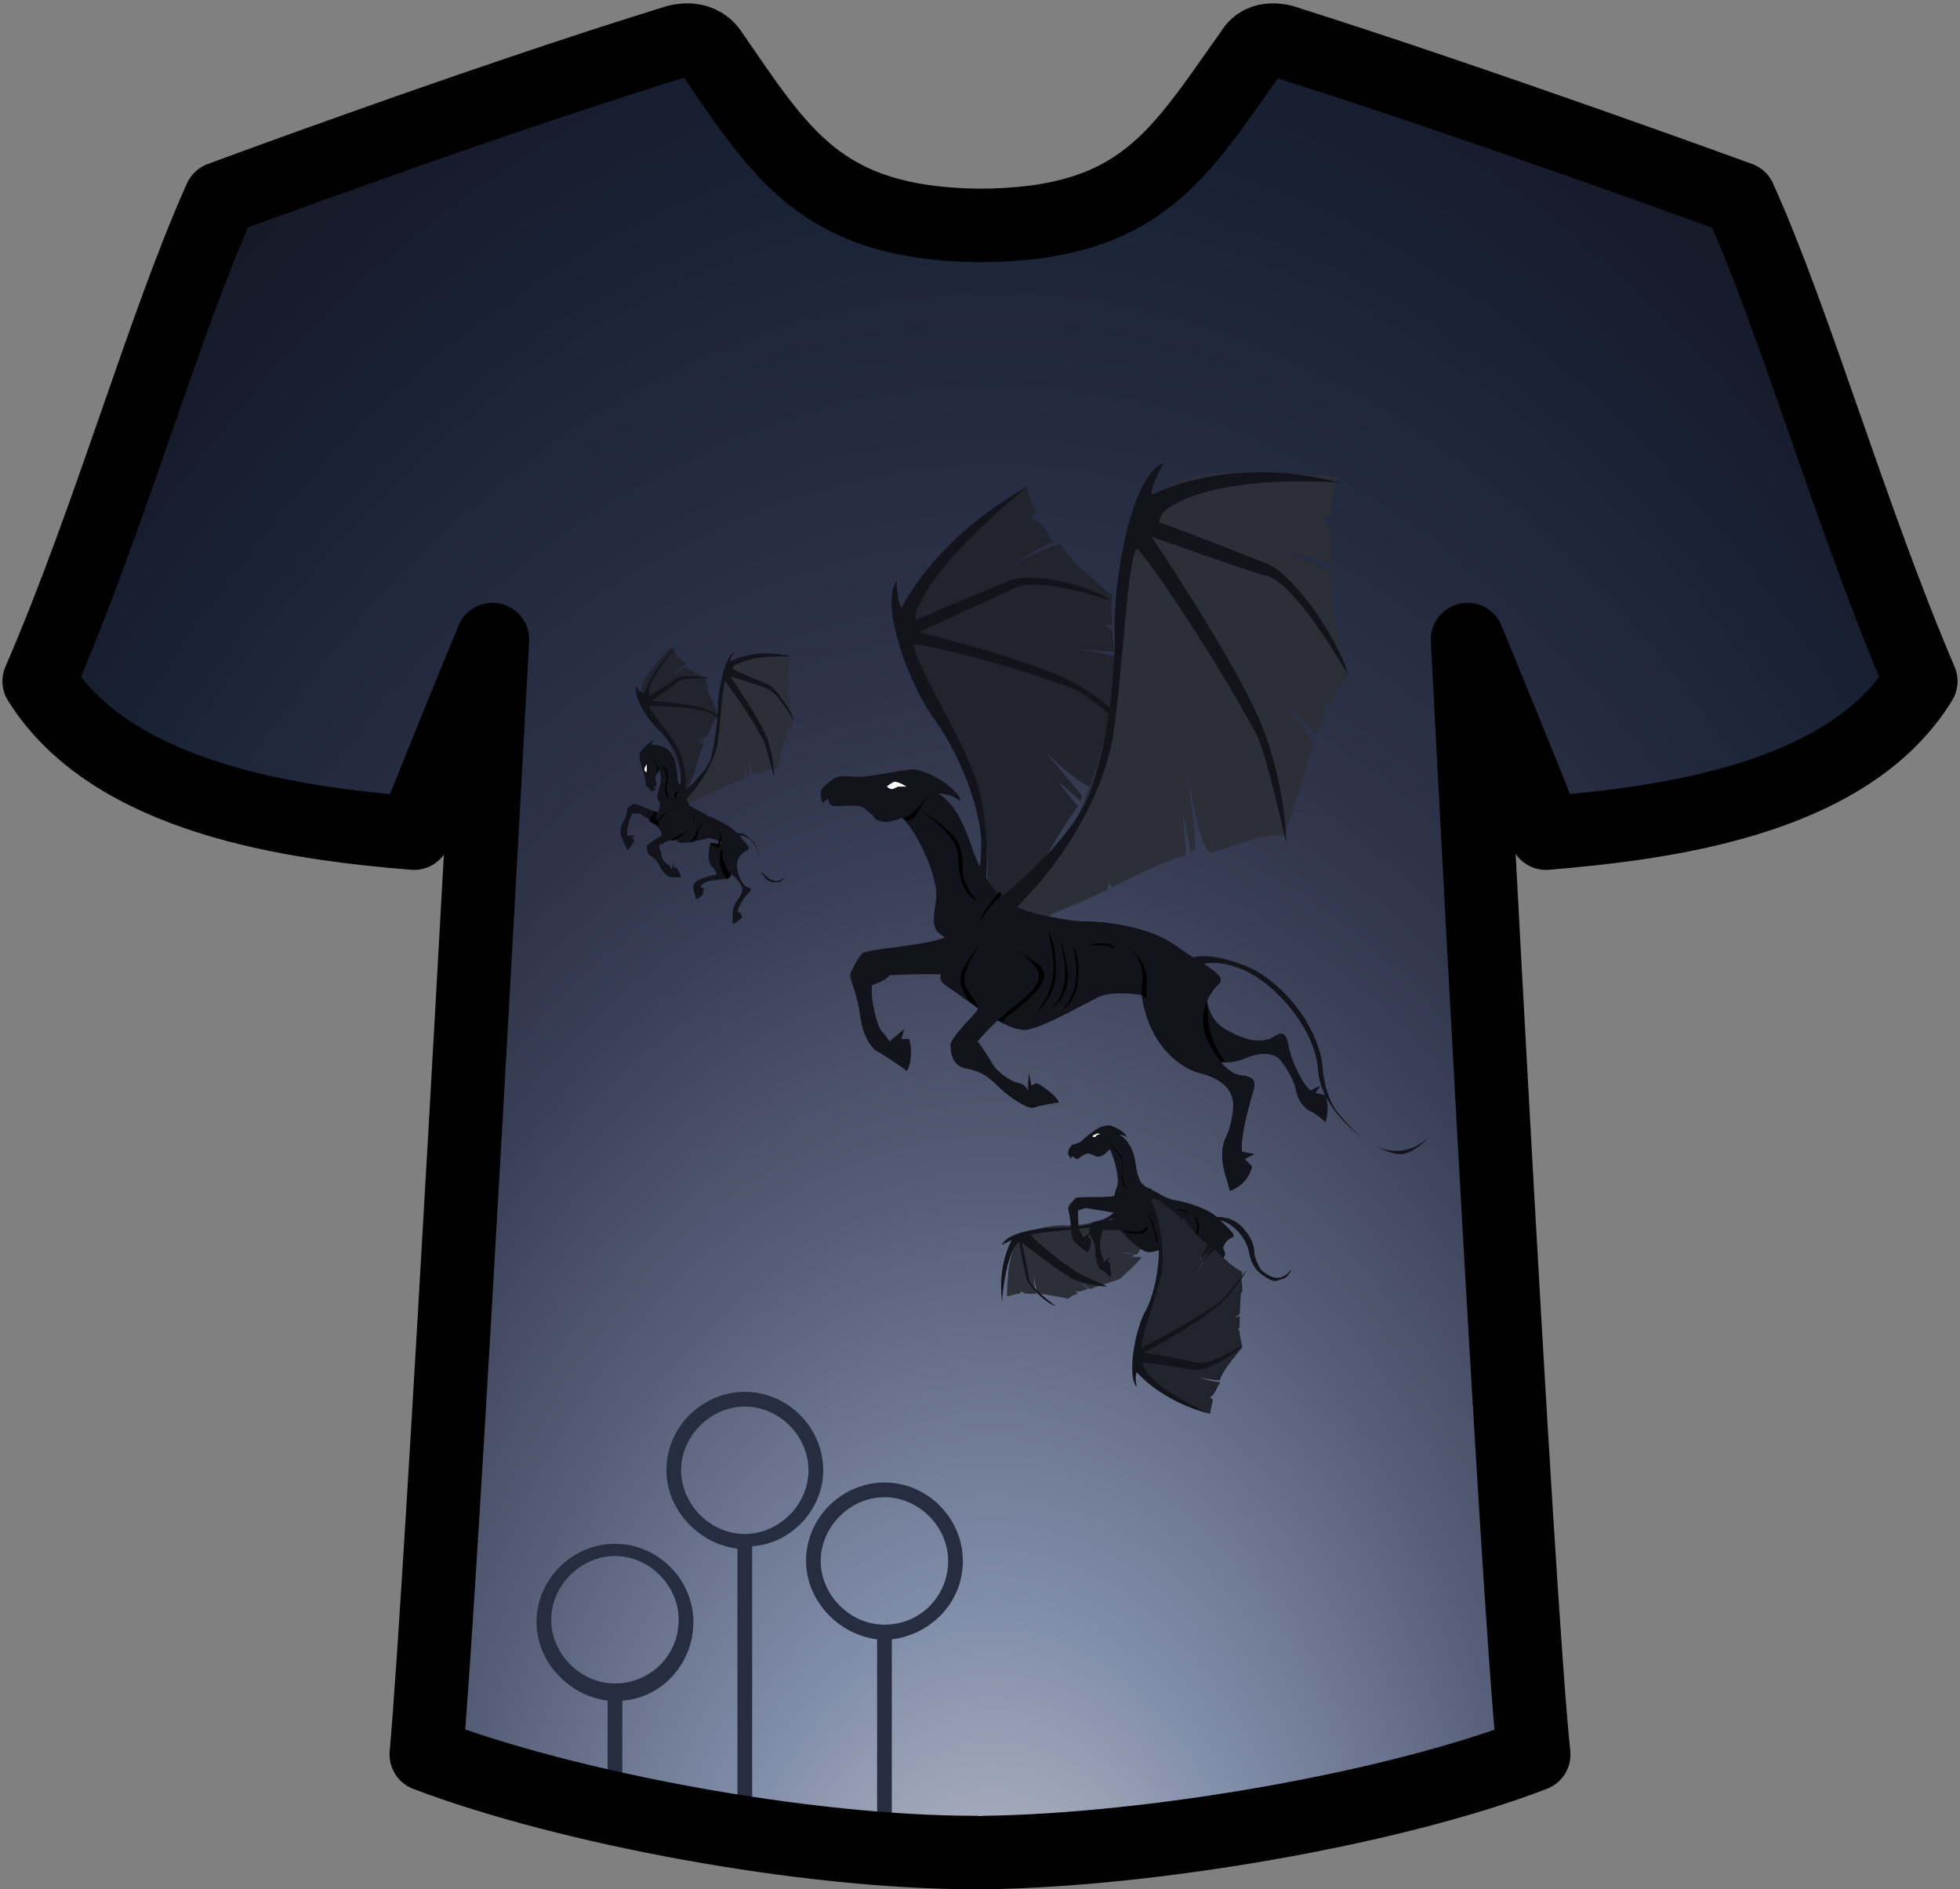 <?xml version="1.0" encoding="utf-8"?><svg version="1.1" id="Layer_1" xmlns="http://www.w3.org/2000/svg" xmlns:xlink="http://www.w3.org/1999/xlink" x="0px" y="0px" viewBox="0 0 80 77.1" style="enable-background:new 0 0 80 77.1;" xml:space="preserve"><rect x="0" y="0" width="80" height="77.1" fill="#808080" stroke="none"/><style type="text/css"> .st0{fill:url(#SVGID_1_);} .st1{fill:#262D40;} .st2{fill:#22242D;} .st3{fill:#13131B;} .st4{fill:#2C2E38;} .st5{fill:#FFFFFF;} .st6{fill:#1F212A;} .st7{fill:none;stroke:#000000;stroke-width:3;stroke-linecap:round;stroke-linejoin:round;}</style><radialGradient id="SVGID_1_" cx="40.47" cy="85.975" r="103.046" gradientTransform="matrix(3.205112e-03 -1 0.614 1.968812e-03 -12.472 126.275)" gradientUnits="userSpaceOnUse"><stop offset="0" style="stop-color:#CECCD0"/><stop offset="0.195" style="stop-color:#828FAA"/><stop offset="0.36" style="stop-color:#575F78"/><stop offset="0.493" style="stop-color:#393F56"/><stop offset="0.565" style="stop-color:#2E3349"/><stop offset="0.786" style="stop-color:#182134"/><stop offset="1" style="stop-color:#131019"/></radialGradient><path class="st0" d="M40.2,75.6c6.9-0.1,16.7-1.8,22.4-4c-0.7-6.6-2.7-45.5-2.7-45.5s2.1,5.1,3.2,7.9c4.7-0.4,12.3-1.3,15.3-6.2 C75.5,21,73.3,13.2,71,8.1c0,0-10.4-3.8-18.6-6.4c0,0-0.9-0.3-1.3,0.4c-3,4.2-4.5,7.1-11.2,7.1l0,0c-6.4-0.1-8-2.9-10.9-7.1 c-0.5-0.7-1.4-0.4-1.4-0.4C19.5,4.2,9,8.1,9,8.1c-2.3,5.1-4.5,13-7.4,19.7c3,4.8,10.4,5.8,15.3,6.2c1.1-2.8,3.2-7.9,3.2-7.9 S18,65,17.4,71.6c5.8,2.2,15.5,4,22.4,4l0,0"/><g><path class="st1" d="M33.6,60c0-1.7-1.4-3.2-3.2-3.2c-1.7,0-3.2,1.4-3.2,3.2c0,1.6,1.3,3,2.9,3.2v12.6h0.6V63.1 C32.3,63,33.6,61.6,33.6,60 M30.4,62.6c-1.4,0-2.6-1.2-2.6-2.6c0-1.4,1.2-2.6,2.6-2.6c1.4,0,2.6,1.2,2.6,2.6 C33,61.4,31.8,62.6,30.4,62.6"/><path class="st1" d="M39.3,63.7c0-1.7-1.4-3.2-3.2-3.2c-1.7,0-3.2,1.4-3.2,3.2c0,1.6,1.3,3,2.9,3.2v8.8h0.6v-8.8 C38,66.7,39.3,65.4,39.3,63.7 M36.1,66.3c-1.4,0-2.6-1.2-2.6-2.6c0-1.4,1.2-2.6,2.6-2.6c1.4,0,2.6,1.2,2.6,2.6 C38.7,65.1,37.6,66.3,36.1,66.3"/><path class="st1" d="M25.1,63c-1.7,0-3.2,1.4-3.2,3.2c0,1.6,1.3,3,2.9,3.2v5.4h0.6v-5.4c1.6-0.1,2.9-1.5,2.9-3.2 C28.3,64.4,26.8,63,25.1,63 M25.1,68.7c-1.4,0-2.6-1.2-2.6-2.6c0-1.4,1.2-2.6,2.6-2.6c1.4,0,2.6,1.2,2.6,2.6 C27.7,67.6,26.5,68.7,25.1,68.7"/><g><path class="st2" d="M29,28.5c0,0-0.5,0-0.5,0S29,28.5,29,28.5c0-0.1-0.1-0.3-0.1-0.3c0,0-0.1-0.1-0.1-0.1s0,0,0.1,0 c0-0.1-0.1-0.3-0.1-0.4c0,0-0.7-0.4-0.8-0.5c0,0-0.5,0.3-0.5,0.3s0.3-0.3,0.5-0.4c0,0-0.1-0.1-0.1-0.1c-0.1-0.1-0.2-0.2-0.3-0.2 c0,0,0-0.1,0-0.1c-0.1-0.1-0.1-0.2-0.2-0.3c0,0-1.1,1.1-1.2,1.6c-0.1,0.5,0.3,1.2,0.6,1.6c0.5,0.5,1,1.7,1,2.2c0,0.6,0,0.8,0,0.8 l0.1,0.5l0.1,0c-0.1-0.5,0.2-1.2,0.4-1.7c0,0,0-0.1,0-0.1s0,0,0,0c0.1-0.3,0.2-0.6,0.3-0.9c-0.1-0.1-0.2-0.2-0.3-0.3 c0,0,0.2,0.1,0.3,0.2c0,0,0-0.1,0-0.1c-0.1-0.1-0.5-0.4-0.6-0.4c0,0,0.6,0.4,0.7,0.3c0.2-0.3,0.3-0.6,0.4-0.8 C29.5,29.5,29.1,28.6,29,28.5"/><path class="st3" d="M28.1,33.1c0-0.1-0.2-0.5-0.1-0.8c0-0.3,0-1.2-0.4-1.9c-0.3-0.5-1.1-1.4-1.1-1.6c0,0,1.2,0,2.2,0.2 c0.2,0,1,0.5,1,0.5s-0.4-0.4-1-0.6c-0.6-0.2-2.1-0.3-2.1-0.3s1-0.7,1.1-0.8c0.3-0.2,1.3-0.1,1.3-0.1c-0.3-0.1-1.1-0.2-1.4,0 c-0.6,0.4-1.1,0.7-1.1,0.7c0-0.1,0-0.1,0-0.3c0.2-0.7,1.1-1.7,1.1-1.7c-1,0.9-1.3,1.9-1.3,1.9C26,28.2,26,28,26,28 c-0.2,0.4,0.4,1.3,0.8,1.7c0.2,0.2,0.7,0.7,0.9,1.3c0.2,0.6,0,1.7,0,1.7c0,0,0,0,0,0c0.1,0.2,0.3,0.4,0.6,0.5c0,0,0,0,0.1,0 C28.2,33.2,28.1,33.1,28.1,33.1"/><path class="st3" d="M29,34.4c-0.1,0.3-0.1,0.7,0,0.9c0.2,0.2,0.3,0.4,0.2,0.4c-0.1,0-0.8,0.2-0.8,0.3c-0.1,0.1-0.1,0.1-0.1,0.2 c0,0.1,0.1,0.4,0.1,0.5c0,0,0.3-0.1,0.3-0.3l0-0.1l0.1,0l-0.2-0.1c0,0,0-0.1,0.2-0.2c0.2-0.1,0.9-0.1,1-0.2c0.1-0.1,0-1.3,0-1.3 L29,34.4z"/><path class="st3" d="M27.1,33.2c-0.3,0-1.1-0.4-1.2-0.4c-0.1,0-0.3,0.2-0.3,0.2c0,0,0,0.3-0.2,0.6c-0.1,0.3-0.1,0.5,0,0.6 c0,0.1,0.2,0.4,0.2,0.5c0,0,0.2-0.2,0.3-0.4l-0.1-0.1l0.1-0.1l-0.3,0c0,0,0-0.1,0-0.2c0-0.1,0.1-0.5,0.2-0.7c0,0,0.2,0,0.3,0 c0,0,0.5,0.3,0.8,0.5C27.2,34,27.1,33.2,27.1,33.2"/><path d="M29.8,35.8c0.1-0.1,0-1.3,0-1.3L29,34.4c0,0,0,0.1,0,0.1c0.2,0,0.4,0.2,0.4,0.2c-0.1,0.6,0.1,1,0.3,1.2 C29.7,35.8,29.8,35.8,29.8,35.8"/><path class="st3" d="M29.3,34.7c0,0,0.1,0.1,0.1,0.1c0,0,0,0,0,0c0.1-0.3,0.2-0.5,0.4-0.6c0.2-0.1,0.4-0.1,0.5-0.1 c0.4,0.1,0.7,0.5,0.7,1.1c0,0.4,0.2,0.7,0.5,0.8c0.1,0,0.2,0,0.3,0c0.1,0,0.3-0.3,0.3-0.3c0,0-0.3,0.4-0.6,0.2 c-0.1,0-0.3-0.2-0.4-0.3c-0.1-0.1-0.1-0.3-0.1-0.5c0-0.3-0.1-0.5-0.2-0.7c-0.2-0.2-0.4-0.4-0.6-0.4c-0.2,0-0.4,0-0.6,0.1 C29.6,34.3,29.3,34.5,29.3,34.7"/><path d="M26.7,33.1c0,0.1-0.1,0.2-0.1,0.2c-0.1,0.1-0.1,0.1-0.1,0.2c0.1,0.1,0.2,0.1,0.3,0.2c0.3,0.3,0.2-0.5,0.2-0.5 C27,33.2,26.9,33.2,26.7,33.1"/><path class="st4" d="M32,30.3c0,0-0.4-0.6-0.4-0.6S32,30.2,32,30.3c0.1-0.1,0.1-0.3,0.1-0.4c0-0.1,0-0.2,0-0.2s0,0,0.1,0.1 c0.1-0.2,0.2-0.3,0.2-0.4c0,0-0.3-1-0.2-1.3c0-0.1-0.7-0.3-0.7-0.3s0.5,0.1,0.7,0.2c0-0.1,0-0.1,0-0.2c0-0.2,0-0.3-0.1-0.4 c0,0,0.1,0,0.1,0c0-0.2,0-0.3,0.1-0.5c0,0-1.8-0.2-2.2,0.1c-0.5,0.3-0.7,1.3-0.7,2c0,1.1-0.5,2.6-0.9,3c-0.5,0.5-0.6,0.7-0.6,0.7 l-0.3,0.5l0.1,0.1c0.3-0.6,1.1-0.8,1.7-1.1c0-0.1,0-0.1,0-0.1s0,0,0,0.1c0.3-0.2,0.7-0.3,1-0.4c0-0.1,0-0.4,0-0.6 c0,0,0.1,0.3,0.1,0.5c0,0,0.1,0,0.1-0.1c0-0.2-0.1-0.8-0.1-1c0,0,0.1,0.9,0.3,1c0.4-0.1,0.7-0.3,1-0.2C31.6,31.6,32,30.3,32,30.3" /><path class="st3" d="M28.1,32.8c0,0.1,0.5,0.3,0.8,0.5c0.3,0.1,0.9,0.4,1.2,0.7c0.3,0.4,0.6,0.6,0.4,0.7c-0.2,0.1-0.5,0.3-0.4,0.8 c0.1,0.4,0.2,0.6,0.4,0.7c0.2,0.1,0.2,0.1,0,0.3c-0.2,0.2-0.4,0.6-0.4,0.7l0.2,0.1l-0.1,0l0.1,0.1c0,0-0.1,0.2-0.4,0.3 c0,0,0-0.1,0-0.3c0-0.1,0-0.3,0.1-0.5c0.1-0.2,0.3-0.4,0.3-0.6c0-0.1-0.1-0.3-0.3-0.5c-0.3-0.2-0.6-0.6-0.5-1.4 c0,0-0.4-0.2-0.6-0.2c-0.3,0.1-0.9,0.2-1.1,0.2c-0.2,0-0.6-0.5-0.8-0.7c-0.2-0.3-0.3-0.3-0.2-0.5c0.1-0.1,0.2-0.4,0.1-0.5 c-0.1-0.1-0.1-0.2,0-0.5c0.1-0.3,0.1-0.6,0-0.8c0,0,0,0.1-0.1,0.2c-0.1,0.1,0,0.3,0,0.4c0,0.1-0.1,0.1-0.1,0.1 c0,0.1,0.1,0.1,0.1,0.1c0,0-0.2,0.1-0.2,0.1c0,0-0.1-0.1-0.2-0.2c-0.1-0.1,0-0.2-0.1-0.4c0-0.2-0.2-0.6-0.2-0.8 c0-0.2,0.1-0.3,0.2-0.4c0.1-0.1,0.2-0.2,0.4-0.3c0,0-0.1,0.1-0.1,0.2l0,0c0.5,0,0.9,0.2,1,0.9c0.1,0.5,0,0.7,0.2,0.7"/><path class="st3" d="M27.7,33.2c0-0.1,0.3-0.6,0.5-0.8c0.2-0.2,0.9-1.1,1.1-2.1c0.1-0.8,0.2-2.4,0.3-2.5c0,0,1,1.3,1.6,2.5 c0.1,0.3,0.4,1.4,0.4,1.4s0-0.8-0.3-1.6c-0.3-0.8-1.5-2.5-1.5-2.5s1.3,0.4,1.5,0.5c0.4,0.1,1.1,1.3,1.1,1.3 c-0.1-0.4-0.7-1.3-1.1-1.5c-0.8-0.3-1.4-0.6-1.4-0.6c0-0.1,0.1-0.2,0.2-0.2c0.7-0.4,2.2-0.3,2.2-0.3c-1.5-0.4-2.5,0.2-2.5,0.2 c0-0.2,0.2-0.4,0.2-0.4c-0.4,0.1-0.7,1.6-0.7,2.3c0,0.4-0.1,1.3-0.3,2.1c-0.3,0.7-1.3,1.5-1.3,1.5c0,0,0,0,0,0 c-0.1,0.3-0.1,0.6,0,1c0,0,0,0.1,0,0.1C27.7,33.4,27.7,33.2,27.7,33.2"/><path class="st5" d="M26.4,31.5c0,0-0.1,0-0.1-0.1c0-0.1,0.1-0.2,0.1-0.2s0,0.1,0,0.1C26.4,31.4,26.4,31.4,26.4,31.5 C26.4,31.5,26.4,31.5,26.4,31.5"/><path d="M28,33.6c-0.2-0.3-0.6-0.6-0.6-0.6c-0.4,0.3-0.6,0.4-0.5,0.7c0,0.1,0,0.2,0.1,0.2c0.1,0.1,0.2,0.3,0.4,0.4 c0,0,0.1,0,0.1,0C27.8,34.1,28.3,33.9,28,33.6"/><path class="st3" d="M27.4,33c-0.3,0.3-0.6,0.5-0.5,0.7C27,34,27,34,27,34.1c0,0-0.5,0.3-0.6,0.4c0,0.1,0,0.3,0.1,0.4 c0.2,0.1,0.3,0.2,0.4,0.4c0.1,0.2,0.3,0.5,0.5,0.5c0.1,0,0.3,0,0.4,0c0,0-0.1-0.3-0.2-0.4l-0.1,0l0-0.2c0,0-0.1,0.3-0.1,0.3 c0,0,0-0.1-0.1-0.2C27.1,35.2,27,35,27,34.9c0-0.1-0.1-0.3-0.1-0.4c0,0,0.2-0.1,0.6-0.3c0.4-0.2,0.7-0.3,0.6-0.6 C27.9,33.4,27.4,33,27.4,33"/><path d="M28.3,33.2c0,0.3,0,0.8-0.5,1.1c0,0,0.3-0.1,0.4-0.5C28.4,33.4,28.3,33.2,28.3,33.2"/><path d="M28.5,33.4c0,0.3,0,0.7-0.4,1c0,0,0.3-0.1,0.4-0.4C28.5,33.6,28.5,33.4,28.5,33.4"/><path d="M28.6,33.5c0,0.2,0,0.6-0.4,0.9c0,0,0.3-0.1,0.3-0.4C28.7,33.7,28.6,33.5,28.6,33.5"/><path d="M26.8,31.6L26.8,31.6C26.8,31.6,26.8,31.6,26.8,31.6C26.8,31.6,26.8,31.6,26.8,31.6"/><path d="M26.6,30.9c0.2,0.3,0.3,0.5,0.2,0.7c0,0,0,0,0,0c0,0,0-0.1,0.1-0.2C26.9,31.3,26.6,30.9,26.6,30.9"/><path d="M26.9,31.1c0.2,0.2,0.4,0.6,0.3,0.8c-0.1,0.2-0.1,0.5,0.1,0.7c0,0-0.1-0.3-0.1-0.5c0.1-0.2,0.1-0.4,0-0.7 C27.1,31.3,26.9,31.1,26.9,31.1"/><path d="M29.4,34.6c0-0.1,0-0.1,0-0.2c0.1-0.2,0-0.5-0.1-0.6c0,0,0.2,0.3,0,0.6C29.4,34.5,29.4,34.5,29.4,34.6 C29.4,34.6,29.4,34.6,29.4,34.6"/><path d="M28.8,33.6c0,0,0.3,0,0.4,0.1C29.2,33.7,29.1,33.6,28.8,33.6"/><path d="M27.5,32.8c0,0.1,0,0.2,0,0.2c0-0.2,0-0.3,0.1-0.5c0-0.1,0.1-0.1,0.1-0.2c0,0,0,0-0.1,0c0,0,0,0.1-0.1,0.1 C27.6,32.5,27.5,32.7,27.5,32.8"/></g><path class="st2" d="M45.5,26.8c-0.1-0.1-1.5-0.3-1.5-0.3s1.5,0.1,1.5,0.1c0,0-0.1-0.6-0.1-0.8c0-0.1-0.3-0.3-0.3-0.3s0.1,0,0.3,0 c0-0.4-0.1-0.8,0-1.2c0,0-1.8-1.4-2.1-2.1C43,22.2,41.4,23,41.4,23s1.1-0.7,1.6-0.9c-0.1-0.1-0.2-0.2-0.2-0.3 c-0.3-0.4-0.4-0.6-0.7-0.6c0,0,0.1-0.2,0.2-0.3c-0.2-0.3-0.3-0.7-0.4-1.1c0,0-4,2.8-4.5,4.2c-0.6,1.5,0.1,3.8,1,5.1 c1.4,1.9,2.2,5.6,1.8,7.4c-0.4,1.7-0.4,2.5-0.4,2.5l0,1.6l0.4,0.1c-0.1-1.7,1.4-3.5,2.2-5c-0.1-0.1-0.1-0.3-0.1-0.3s0,0.1,0.1,0.1 c0.5-0.9,1-1.8,1.6-2.6c-0.2-0.2-0.6-0.7-0.8-1c0,0,0.6,0.5,0.9,0.8c0,0,0.1-0.2,0-0.3c-0.3-0.4-1.2-1.4-1.4-1.7 c0,0,1.5,1.5,1.9,1.4c0.6-0.8,1.1-1.8,1.8-2.2C46.3,30,45.6,26.9,45.5,26.8"/><path class="st3" d="M40,40.1c-0.1-0.2-0.2-1.6,0-2.4c0.2-0.8,0.6-3.7-0.2-6c-0.6-1.7-2.6-4.9-2.5-5.4c0-0.1,3.6,0.7,6.5,1.8 c0.6,0.2,2.6,2,2.6,2s-0.9-1.4-2.7-2.3c-1.7-0.9-6.2-2-6.2-2s3.3-1.5,3.9-1.8c1-0.5,3.9,0.5,3.9,0.5c-0.7-0.6-3.2-1.2-4.1-0.8 c-2.2,0.9-3.8,1.6-3.8,1.6c-0.1-0.2,0-0.4,0.2-0.8c1.1-2.1,4.3-4.6,4.3-4.6c-3.7,2-5.1,4.9-5.1,4.9c-0.2-0.3-0.2-1.1-0.2-1.1 c-0.7,1,0.5,4.2,1.5,5.6c0.6,0.8,1.6,2.6,1.9,4.5c0.3,1.8-0.8,5.2-0.8,5.2c0,0-0.1,0-0.1,0c0.2,0.7,0.7,1.3,1.4,1.8 c0.1,0,0.1,0.1,0.2,0.1C40.3,40.4,40,40.2,40,40.1"/><path class="st3" d="M47.3,40.1c1.2,0,2.1-0.3,2,0.2c-0.1,0.5,0,1.4,0.9,1.8c0.9,0.5,1.5,0.4,1.8,0.2c0.3-0.2,0.5-0.2,0.6,0.4 c0.1,0.6,0.6,1.6,0.9,1.8l0.4-0.2l-0.2,0.3l0.4,0.1c0,0,0.2,0.5,0,1.1c0,0-0.2-0.2-0.5-0.4c-0.3-0.1-0.6-0.4-0.7-0.9 c-0.1-0.5-0.5-1.1-0.7-1.3c-0.2-0.2-0.7-0.3-1.4,0c-0.7,0.3-2,0.3-3.3-1C47.5,42.3,46.2,40.2,47.3,40.1"/><path d="M49.5,42.4c-0.2-0.5-0.2-0.9-0.2-1.2c-0.1-0.3-0.1-0.6,0-0.8c0.1-0.5-0.8-0.3-2-0.2c-0.3,0-0.5,0.2-0.5,0.4 c0.1,0,0.1,0,0.1,0c0.1,0.7,0.3,1.2,0.5,1.6c1,0.9,1.9,1.2,2.6,1.1C49.9,43.2,49.7,42.9,49.5,42.4"/><path class="st4" d="M53.6,30.3c0-0.1-1.2-1.7-1.2-1.7s1.3,1.4,1.3,1.4c0.1,0,0.3-0.7,0.4-0.9c0-0.2-0.1-0.6-0.1-0.6 s0.1,0.1,0.3,0.3c0.2-0.5,0.5-0.9,0.7-1.3c0,0-0.8-3.1-0.7-4.1c0-0.2-2-0.9-2-0.9s1.4,0.2,2,0.5c0-0.2,0-0.4,0-0.6 c0-0.7,0-1-0.3-1.3c0,0,0.2-0.1,0.3-0.1c0.1-0.5,0.1-1,0.3-1.5c0,0-5.4-0.7-6.8,0.3c-1.4,1-2.2,4.1-2.2,6.2 c0.1,3.2-1.4,7.8-2.9,9.3c-1.5,1.4-1.9,2.2-1.9,2.2l-1,1.6l0.3,0.4c1-1.8,3.4-2.3,5.1-3.2c0-0.2,0.1-0.3,0.1-0.3s0,0.1,0.1,0.2 c1-0.5,2-1,3-1.3c0-0.4-0.1-1.3-0.1-1.7c0,0,0.2,1,0.3,1.6c0,0,0.2-0.1,0.2-0.2c0-0.7-0.3-2.5-0.3-3c0,0,0.4,2.9,0.9,3.2 c1.1-0.3,2.1-0.8,3-0.7C52.4,34.3,53.6,30.5,53.6,30.3"/><path class="st3" d="M40.4,39.1c0-0.3,0.8-1.8,1.5-2.5c0.7-0.7,2.9-3.3,3.5-6.4c0.4-2.3,0.6-7.4,1-7.8c0.1-0.1,2.9,3.9,4.9,7.6 c0.4,0.8,1.2,4.4,1.2,4.4s0-2.3-1-4.8c-1-2.5-4.5-7.7-4.5-7.7s3.9,1.4,4.7,1.6c1.2,0.3,3.3,4,3.3,4c-0.3-1.3-2.2-4.1-3.3-4.5 c-2.5-1-4.4-1.7-4.4-1.7c0.1-0.3,0.2-0.5,0.6-0.7c2.3-1.3,6.8-0.9,6.8-0.9c-4.6-1.2-7.7,0.5-7.7,0.5c0-0.5,0.5-1.3,0.5-1.3 c-1.3,0.4-2.1,4.8-2,7.1c0,1.3-0.2,4.1-1,6.3c-0.8,2.2-4,4.6-4,4.6c0,0,0-0.1-0.1-0.1c-0.2,1-0.1,2,0.2,3.2c0,0.1,0.1,0.2,0.1,0.3 C40.5,39.7,40.4,39.3,40.4,39.1"/><path class="st6" d="M51.1,47.6l-0.3-0.3l0.4-0.2L50.7,47c-0.1-0.4,0.2-1.6,0.4-2.3c0.2-0.6,0.1-0.7-0.3-0.8c-0.5,0-1-0.4-1.5-1.4 c-0.5-1,0-1.9,0.4-2.3c0.5-0.4-0.6-0.8-1.7-1.6c-1.1-0.8-2.9-1-3.8-1c-0.5,0-1.4-0.2-1.9-0.3c-0.1,0-0.2-0.1-0.3-0.1 c-1-0.3-1.8-1-2.4-2.8c-0.5-1.5-1.2-2.3-2.2-2.2c0.3,0.7-0.8,0.7-0.7,1.1c0.6,0.3,1.7,2.6,1.5,3.5c-0.2,1.1,0,1.2,0.3,1.4 c0.3,0.3,0.3,0.9,0,1.4c-0.3,0.5,0,0.5,0.8,1.1c0.8,0.6,2.1,1.5,2.7,1.3c0.6-0.1,2.2-1,2.8-1.3c0.6-0.3,1.8-0.1,1.8-0.1 c0.3,2.1,1.6,3,2.4,3.2c0.8,0.2,1.2,0.6,1.3,1c0.1,0.3,0,1.1-0.3,1.7c-0.2,0.5-0.1,1,0,1.4c0.1,0.3,0.2,0.7,0.2,0.7 C51,48.3,51.1,47.6,51.1,47.6"/><path d="M35.7,33.4C35.7,33.4,35.7,33.4,35.7,33.4C35.7,33.4,35.7,33.4,35.7,33.4"/><path class="st6" d="M35.8,33.3C35.8,33.3,35.8,33.3,35.8,33.3C35.8,33.3,35.8,33.3,35.8,33.3"/><path class="st3" d="M39.2,32.7c0-0.5-1.4-1.3-1.9-1.3c-0.5,0-1.7,0.3-2.2,0.3c-0.5,0-0.8-0.1-1.1,0.1c-0.3,0.2-0.5,0.4-0.5,0.5 c0,0.1,0,0.4,0.1,0.5c0,0,0-0.1,0.2-0.2c0,0,0,0.3,0.3,0.3c0.3,0,1-0.1,1.2,0.1c0.2,0.2,0.4,0.3,0.4,0.4l0,0c0,0,0,0,0,0 c0,0,0,0,0,0c0,0,0,0,0,0c0.4,0.3,1,0.1,1.8-0.4c0,0,1.3,0.9,1.2,0.3c-0.1-0.6-0.7-0.9-0.7-0.9C38.8,32.3,39.2,32.7,39.2,32.7"/><path class="st3" d="M51.1,47.6l-0.3-0.3l0.4-0.2L50.7,47c-0.1-0.4,0.2-1.6,0.4-2.3c0.2-0.6,0.1-0.7-0.3-0.8c-0.5,0-1-0.4-1.5-1.4 c-0.5-1,0-1.9,0.4-2.3c0.5-0.4-0.6-0.8-1.7-1.6c-1.1-0.8-2.9-1-3.8-1c-0.5,0-1.4-0.2-1.9-0.3c-0.1,0-0.2-0.1-0.3-0.1 c-1-0.3-1.8-1-2.4-2.8c-0.5-1.5-1.2-2.3-2.2-2.2c0.3,0.7-0.8,0.7-0.7,1.1c0.6,0.3,1.7,2.6,1.5,3.5c-0.2,1.1,0,1.2,0.3,1.4 c0.3,0.3,0.3,0.9,0,1.4c-0.3,0.5,0,0.5,0.8,1.1c0.8,0.6,2.1,1.5,2.7,1.3c0.6-0.1,2.2-1,2.8-1.3c0.6-0.3,1.8-0.1,1.8-0.1 c0.3,2.1,1.6,3,2.4,3.2c0.8,0.2,1.2,0.6,1.3,1c0.1,0.3,0,1.1-0.3,1.7c-0.2,0.5-0.1,1,0,1.4c0.1,0.3,0.2,0.7,0.2,0.7 C51,48.3,51.1,47.6,51.1,47.6"/><path class="st5" d="M36.2,32.1c0,0,0.1-0.1,0.3-0.2c0.2,0,0.5,0.2,0.5,0.2s-0.2,0-0.3,0c-0.1,0-0.2,0.1-0.3,0.1 C36.3,32.2,36.2,32.1,36.2,32.1"/><path class="st3" d="M38.7,38.2c-0.8,0.4-3.2,0.5-3.5,0.7c-0.2,0.2-0.5,0.8-0.5,0.9c0,0.2,0.3,0.8,0.4,1.6c0.1,0.9,0.5,1.4,0.7,1.5 c0.2,0.1,1.1,0.7,1.2,0.8c0.1,0,0.3-0.8,0.1-1.3l-0.3,0l0.1-0.4l-0.6,0.5c0,0-0.1-0.2-0.3-0.4c-0.2-0.2-0.5-1.4-0.4-1.9 c0,0,0.6-0.2,0.7-0.4c0,0,1.6-0.1,2.7,0C40,39.8,38.7,38.2,38.7,38.2"/><path d="M42.3,39.3c-0.8-0.6-2.1-1.1-2.1-1.1c-0.8,1.1-1.2,1.6-0.9,2.2c0.1,0.2,0.2,0.4,0.3,0.5c0.4,0.3,0.8,0.6,1.3,0.8 c0.1,0,0.1-0.1,0.2-0.2C42,40.8,43.2,39.9,42.3,39.3"/><path class="st3" d="M40.2,38.1c-0.6,1.1-1.1,1.8-0.7,2.3c0.3,0.5,0.5,0.7,0.4,0.8c0,0.1-1.2,1.2-1.1,1.5c0,0.3,0.1,0.8,0.6,0.9 c0.5,0.1,0.8,0.2,1.3,0.7c0.5,0.5,1.3,1,1.5,0.9c0.3-0.1,0.9-0.2,1-0.2c0.1-0.1-0.6-0.7-0.9-0.8l-0.2,0.1L42,43.8 c0,0-0.1,0.8,0,0.9c0,0,0-0.4-0.4-0.5c-0.5-0.1-1-0.6-1.1-0.8c-0.1-0.2-0.5-0.8-0.6-0.9c0,0,0.4-0.5,1.2-1.2 c0.9-0.7,1.7-1.3,1.1-1.9C41.7,38.7,40.2,38.1,40.2,38.1"/><path d="M42.8,38c0.1,0.8,0.6,2-0.5,3.3c0,0,0.8-0.6,0.8-1.7C43.1,38.5,42.8,38,42.8,38"/><path d="M43.3,38.4c0.1,0.7,0.5,1.8-0.4,2.8c0,0,0.7-0.5,0.7-1.4C43.5,38.9,43.3,38.4,43.3,38.4"/><path d="M43.8,38.6c0.1,0.6,0.4,1.6-0.4,2.6c0,0,0.6-0.4,0.6-1.3C44.1,39,43.8,38.6,43.8,38.6"/><path d="M37.6,33.1c0.6,0.4,1.5,1.2,1.5,1.8c0,0.6,0.1,1.5,0.8,1.9c0,0-0.6-0.7-0.6-1.2c0-0.6,0-1.2-0.6-1.7 C38.2,33.4,37.6,33.1,37.6,33.1"/><path d="M46.8,40.7c0-0.2,0-0.3,0-0.5c0.1-0.6-0.3-1.2-0.7-1.6c0,0,0.7,0.7,0.5,1.6c0,0.1,0,0.3,0,0.4 C46.7,40.7,46.7,40.7,46.8,40.7"/><path d="M44.4,38.6c0,0,0.7-0.1,1.1,0.1C45.6,38.7,45.2,38.3,44.4,38.6"/><path d="M40.9,36.5c0,0-0.1-0.1-0.1-0.1c0,0-0.1,0.1-0.1,0.1c-0.2,0.2-0.4,0.5-0.6,0.8c-0.1,0.3-0.2,0.6-0.2,0.6 c0.1-0.4,0.4-0.8,0.8-1.2C40.8,36.7,40.8,36.6,40.9,36.5"/><path class="st3" d="M46.9,40.4c0,0,0.4,0.4,0.5,0.5c0.1,0,0.1,0,0.1,0c0.3-0.8,0.7-1.3,1.4-1.5c0.6-0.2,1.2-0.1,1.9,0.2 c1.3,0.6,2.9,2.4,3,4.1c0.1,1.2,1.1,2.3,2.2,3c0.4,0.2,0.8,0.4,1.2,0.4c0.4,0,1.1-0.6,1-0.6c0,0-0.9,0.9-2.2,0.2 c-0.5-0.3-1-0.8-1.4-1.3c-0.4-0.5-0.5-1.1-0.6-1.6C54,43,53.6,42,53,41.2c-0.6-0.8-1.4-1.5-2.2-1.8c-0.8-0.3-1.6-0.5-2.2-0.3 C47.9,39.3,47.2,39.8,46.9,40.4"/><path d="M36.8,33.4L36.8,33.4C36.8,33.4,36.8,33.4,36.8,33.4C36.8,33.4,36.8,33.4,36.8,33.4"/><path d="M37.9,32.4c-0.4,0.6-0.7,0.9-1.1,1c0,0,0,0,0,0c0,0,0,0,0.1,0c0,0,0,0,0.1,0.1c0.1,0,0.2-0.1,0.3-0.1 C37.5,33.1,37.9,32.4,37.9,32.4"/><path class="st3" d="M48.2,50.3c0.1,0.4,0.4,0.8,0.7,0.9c0.3,0.1,0.6,0.2,0.5,0.2c-0.1,0.1-0.7,0.7-0.7,0.9c0,0.2,0,0.2,0.1,0.3 c0.1,0.1,0.4,0.4,0.5,0.5c0,0,0.2-0.3,0.1-0.5l-0.1,0l0.1-0.1L49,52.4c0,0-0.1-0.2,0.1-0.3c0.1-0.2,0.9-0.7,0.9-0.9 c0.1-0.2-0.9-1.3-0.9-1.3L48.2,50.3z"/><path class="st4" d="M45.3,51.2c0.1,0,0.7,0.1,0.9,0.1c0,0,0.1-0.1,0.1-0.1c-0.2,0-0.5-0.1-0.5-0.1c0.1,0,0.4,0.1,0.6,0.1 c0.2-0.3,0.4-0.6,0.6-0.9c0,0-0.2-0.2-0.2-0.2s0,0,0.1,0c0.3-0.5-0.2-1.2,0.2-1.5c0,0-0.1,0-0.1-0.1l-0.1,0c0,0-0.2,0.1-0.7,0.6 c-0.5,0.5-1.9,1-2.8,0.9c-0.6,0-1.6,0.2-1.9,0.7c-0.4,0.5-0.4,2.2-0.4,2.2c0.1,0,0.3-0.1,0.5-0.1c0,0,0.1-0.1,0.1-0.1 c0.1,0.1,0.2,0.1,0.4,0.1c0.1,0,0.1,0,0.2,0c-0.1-0.2-0.1-0.7-0.1-0.7s0.1,0.7,0.2,0.7c0.3,0,1.2,0.2,1.2,0.2 c0.1-0.1,0.3-0.2,0.4-0.2c0,0-0.1-0.1-0.1-0.1s0.1,0,0.2,0c0,0,0.3-0.1,0.3-0.1c0,0-0.4-0.4-0.4-0.4s0.4,0.4,0.5,0.4 c0,0,1.2-0.4,1.2-0.4c0.3-0.3,0.7-0.6,0.9-0.9C46.1,51.3,45.3,51.2,45.3,51.2"/><path class="st3" d="M44.1,52c-1-0.6-2.1-1.6-2-1.6c0.1-0.1,1.6-0.2,2.3-0.3c0.9-0.2,1.8-0.9,2-1.1c0.1-0.2,0.3-0.2,0.5-0.3 c-0.1,0,0-0.1-0.1-0.1c-0.1,0-0.2-0.1-0.3-0.1c0,0,0,0,0,0c0,0-0.9,1-1.5,1.3c-0.7,0.3-1.5,0.3-1.9,0.3c-0.7,0-2,0.2-2.2,0.7 c0,0,0.2-0.1,0.4-0.2c0,0-0.6,1-0.4,2.5c0,0,0.1-1.5,0.5-2.2c0.1-0.1,0.1-0.2,0.2-0.2c0,0,0.1,0.6,0.3,1.5c0.1,0.3,0.8,1,1.2,1.1 c0,0-1-0.7-1.1-1.1c0-0.2-0.3-1.5-0.3-1.5s1.4,1.1,2.1,1.5c0.7,0.3,1.4,0.3,1.4,0.3S44.3,52.1,44.1,52"/><path class="st3" d="M49.1,49.9c0.2-0.1,0.5-0.2,0.7-0.1c0.5,0.1,1.1,0.7,1.2,1.4c0.1,0.5,0.4,0.8,0.8,1c0.2,0.1,0.3,0.1,0.5,0 c0.2,0,0.4-0.3,0.4-0.4c0,0-0.3,0.5-0.8,0.3c-0.2-0.1-0.4-0.2-0.5-0.4c-0.1-0.2-0.2-0.4-0.2-0.6c0-0.3-0.2-0.7-0.4-0.9 c-0.2-0.3-0.6-0.5-0.8-0.5c-0.3-0.1-0.6,0-0.8,0.1C48.7,49.9,48.8,50,49.1,49.9"/><path d="M49.1,51.7c0,0.1,0.1,0.2,0.2,0.2c0.2-0.1,0.4-0.3,0.5-0.5c0-0.2,0-0.4,0.1-0.5c-0.2-0.4-0.8-1-0.8-1l-0.9,0.4 c0,0.1,0,0.1,0.1,0.2c0.3,0,0.5,0.1,0.5,0.1c0,0.2,0,0.4,0.1,0.5c0,0,0,0,0,0c0.3,0.1,0.6,0.2,0.5,0.2 C49.3,51.4,49.2,51.5,49.1,51.7"/><path class="st3" d="M50.5,52.2c-0.2,0-0.4-0.2-0.6-0.7c-0.1-0.5,0.1-0.9,0.4-1c0.2-0.1-0.2-0.4-0.6-0.8c-0.4-0.4-1.2-0.6-1.6-0.7 c-0.2,0-0.7-0.2-0.8-0.3c-0.4-0.2-0.7-0.3-0.8-0.6c-0.1-0.2-0.1-0.4-0.2-0.9c-0.1-0.4-0.3-0.7-0.6-0.9l0,0c0.1,0,0.3,0.1,0.3,0.1 c-0.1-0.2-0.3-0.3-0.5-0.4c-0.2-0.1-0.3-0.1-0.6,0c-0.2,0.1-0.6,0.4-0.8,0.6c-0.2,0.1-0.4,0.1-0.4,0.2c-0.1,0.1-0.1,0.2-0.1,0.3 c0,0,0.1,0.2,0.1,0.2c0,0,0-0.1,0.1-0.1c0,0,0.1,0.1,0.2,0.1c0.1-0.1,0.4-0.3,0.5-0.2c0.1,0,0.2,0.1,0.3,0.1l0,0c0,0,0,0,0,0 c0,0,0,0,0,0c0,0,0,0,0,0c0.2,0,0.3-0.1,0.5-0.3c0.2,0.4,0.4,1.2,0.3,1.5c-0.2,0.5-0.1,0.5,0,0.7c0.1,0.1,0.1,0.4-0.1,0.6 c-0.2,0.2,0,0.2,0.3,0.6c0.3,0.3,0.8,0.8,1.1,0.8c0.3,0,1-0.3,1.3-0.4c0.3-0.1,0.8,0.1,0.8,0.1c0,1,0.5,1.4,0.8,1.6 c0.3,0.2,0.5,0.4,0.5,0.5c0,0.1-0.1,0.5-0.2,0.7c-0.1,0.2-0.1,0.5-0.1,0.6c0,0.1,0,0.3,0,0.3c0.3-0.1,0.4-0.4,0.4-0.4l-0.1-0.2 l0.2-0.1l-0.2-0.1c0-0.2,0.2-0.7,0.4-1C50.7,52.3,50.7,52.3,50.5,52.2"/><path class="st5" d="M44.6,46.4c0,0,0-0.1,0.1-0.1c0.1-0.1,0.2,0,0.2,0s-0.1,0-0.1,0c0,0-0.1,0.1-0.1,0.1 C44.7,46.4,44.6,46.4,44.6,46.4"/><path class="st3" d="M45.5,48.8c-0.4,0.1-1.5,0-1.6,0.1c-0.1,0.1-0.3,0.3-0.3,0.4c0,0.1,0.1,0.4,0.1,0.7c0,0.4,0.1,0.7,0.2,0.7 c0.1,0.1,0.4,0.4,0.5,0.4c0,0,0.2-0.3,0.1-0.6l-0.1,0l0.1-0.2l-0.3,0.2c0,0,0-0.1-0.1-0.2c-0.1-0.1-0.1-0.7-0.1-0.9 c0,0,0.3-0.1,0.3-0.1c0,0,0.7,0.1,1.2,0.2C46,49.6,45.5,48.8,45.5,48.8"/><path d="M46.8,50c-0.1-0.5-0.3-1-0.3-1c-0.6,0.1-0.9,0.1-1,0.4c0,0.1-0.1,0.3-0.1,0.4c0.1,0.1,0.1,0.1,0.2,0.2 c0.1,0.1,0.2,0.2,0.4,0.3C46.5,50.4,46.9,50.4,46.8,50"/><path class="st3" d="M46.5,48.9c-0.5,0.1-0.9,0.2-1,0.5c-0.1,0.3-0.1,0.4-0.1,0.4c-0.1,0-0.7,0-0.8,0.1c-0.1,0.1-0.2,0.3-0.1,0.5 c0.1,0.2,0.2,0.3,0.2,0.6c0,0.3,0.1,0.7,0.2,0.8c0.1,0,0.3,0.2,0.4,0.3c0.1,0,0-0.4,0-0.6l-0.1,0l0.1-0.2c0,0-0.3,0.2-0.3,0.3 c0,0,0.1-0.1,0-0.3c-0.1-0.2-0.1-0.5-0.1-0.6c0-0.1,0.1-0.4,0.1-0.5c0,0,0.3,0,0.8,0c0.5,0.1,0.9,0.1,1-0.2 C46.8,49.6,46.5,48.9,46.5,48.9"/><path d="M47.6,49.2c0,0.3,0.1,0.8-0.4,1.2c0,0,0.4-0.2,0.4-0.6C47.6,49.5,47.6,49.2,47.6,49.2"/><path d="M47.8,49.4c0,0.3,0.1,0.7-0.3,1.1c0,0,0.3-0.1,0.4-0.5C47.8,49.6,47.8,49.4,47.8,49.4"/><path d="M45.3,46.7c0.2,0.2,0.6,0.6,0.5,0.9c0,0.3-0.1,0.7,0.2,0.9c0,0-0.2-0.3-0.2-0.6c0-0.2,0.1-0.5-0.1-0.8 C45.5,46.8,45.3,46.7,45.3,46.7"/><path d="M48.9,50.5c0-0.1,0-0.1,0-0.2c0.1-0.3,0-0.6-0.2-0.7c0,0,0.3,0.4,0.1,0.7C48.9,50.3,48.8,50.4,48.9,50.5 C48.9,50.5,48.9,50.5,48.9,50.5"/><path d="M48,49.4c0,0,0.3,0,0.5,0.1C48.5,49.5,48.4,49.3,48,49.4"/><path d="M47.2,50.7c0.1,0,0.1,0,0.2-0.1c0-0.6-0.1-1.2-0.2-1.4c0-0.1,0-0.2-0.1-0.3c-0.2,0-0.3-0.1-0.4-0.1 C46.7,49.1,47.1,50,47.2,50.7"/><path d="M50.1,53.2c0,0.1-0.1,0.1-0.1,0.2c0,0.1-0.1,0.1-0.1,0.2c0.2-0.2,0.3-0.3,0.4-0.5c0-0.1,0.1-0.1,0.1-0.2 C50.4,52.9,50.2,53,50.1,53.2"/><path class="st2" d="M50.5,54.3c0,0,0.1-0.1,0.1-0.2c0-0.1,0-0.4,0-0.4c0,0-0.7,0.3-0.7,0.3s0.7-0.3,0.7-0.4c0,0,0.1-1.7,0.1-1.7 c-0.4-0.2-0.7-0.5-1.1-0.9c-0.2,0-0.8,1-0.8,1c0.1-0.2,0.5-0.8,0.6-1c0,0,0-0.1,0-0.1c-0.1,0.2-0.4,0.5-0.4,0.5 c0.1-0.2,0.2-0.4,0.3-0.6c-0.4-0.3-0.7-0.7-1-1.1c0,0-0.1,0.1-0.1,0.1s0-0.1,0-0.1c-0.3-0.3-0.9-0.7-0.9-0.7 c-0.1-0.1-0.4-0.1-0.4-0.1c-0.1,0,0.1,0.5,0.2,0.7c0.4,0.8,0.2,2.8-0.3,3.9c-0.3,0.8-0.5,2-0.1,2.7c0.4,0.6,2.7,1.5,2.7,1.5 c0-0.2,0.1-0.4,0.1-0.6c-0.1,0-0.1-0.1-0.1-0.1c0.1,0,0.2-0.2,0.3-0.4c0-0.1,0.1-0.1,0.1-0.2c-0.3,0-0.9-0.2-0.9-0.2 s0.9,0.2,0.9,0.1c0.1-0.4,0.9-1.3,0.9-1.3c0-0.2-0.1-0.4-0.1-0.6C50.6,54.2,50.5,54.3,50.5,54.3"/><path class="st3" d="M48.8,55.6c-0.3-0.1-2.1-0.4-2.1-0.4s2.2-1.2,3-1.9c0.8-0.7,1.2-1.5,1.2-1.5S50,53,49.7,53.2 c-1.3,0.9-3.1,1.8-3.1,1.8c-0.1-0.2,0.6-2.1,0.8-3c0.2-1.2-0.2-2.6-0.4-3c0-0.1-0.1-0.2-0.1-0.2c-0.2,0-0.3,0-0.4-0.1 c0.2,0.3,0.8,1.6,0.8,2.4c0,1-0.3,2-0.6,2.5c-0.4,0.8-0.7,2.6-0.3,3c0,0-0.1-0.4,0-0.6c0,0,1,1.2,3,1.7c0,0-1.9-0.8-2.6-1.7 c-0.1-0.2-0.2-0.3-0.1-0.4c0,0,0.9,0.1,2,0.3c0.5,0.1,1.7-0.6,2-1C50.8,54.8,49.4,55.8,48.8,55.6"/><path d="M45,46.8L45,46.8C45,46.8,45,46.8,45,46.8C45,46.8,45,46.8,45,46.8"/><path d="M45.4,46.3c-0.1,0.2-0.1,0.3-0.2,0.4c0,0,0,0,0,0c0,0,0,0,0,0C45.3,46.6,45.4,46.3,45.4,46.3"/></g><path class="st7" d="M40.2,75.6c6.9-0.1,16.7-1.8,22.4-4c-0.7-6.6-2.7-45.5-2.7-45.5s2.1,5.1,3.2,7.9c4.7-0.4,12.3-1.3,15.3-6.2 C75.5,21,73.3,13.2,71,8.1c0,0-10.4-3.8-18.6-6.4c0,0-0.9-0.3-1.3,0.4c-3,4.2-4.5,7.1-11.2,7.1l0,0c-6.4-0.1-8-2.9-10.9-7.1 c-0.5-0.7-1.4-0.4-1.4-0.4C19.5,4.2,9,8.1,9,8.1c-2.3,5.1-4.5,13-7.4,19.7c3,4.8,10.4,5.8,15.3,6.2c1.1-2.8,3.2-7.9,3.2-7.9 S18,65,17.4,71.6c5.8,2.2,15.5,4,22.4,4l0,0"/></svg>